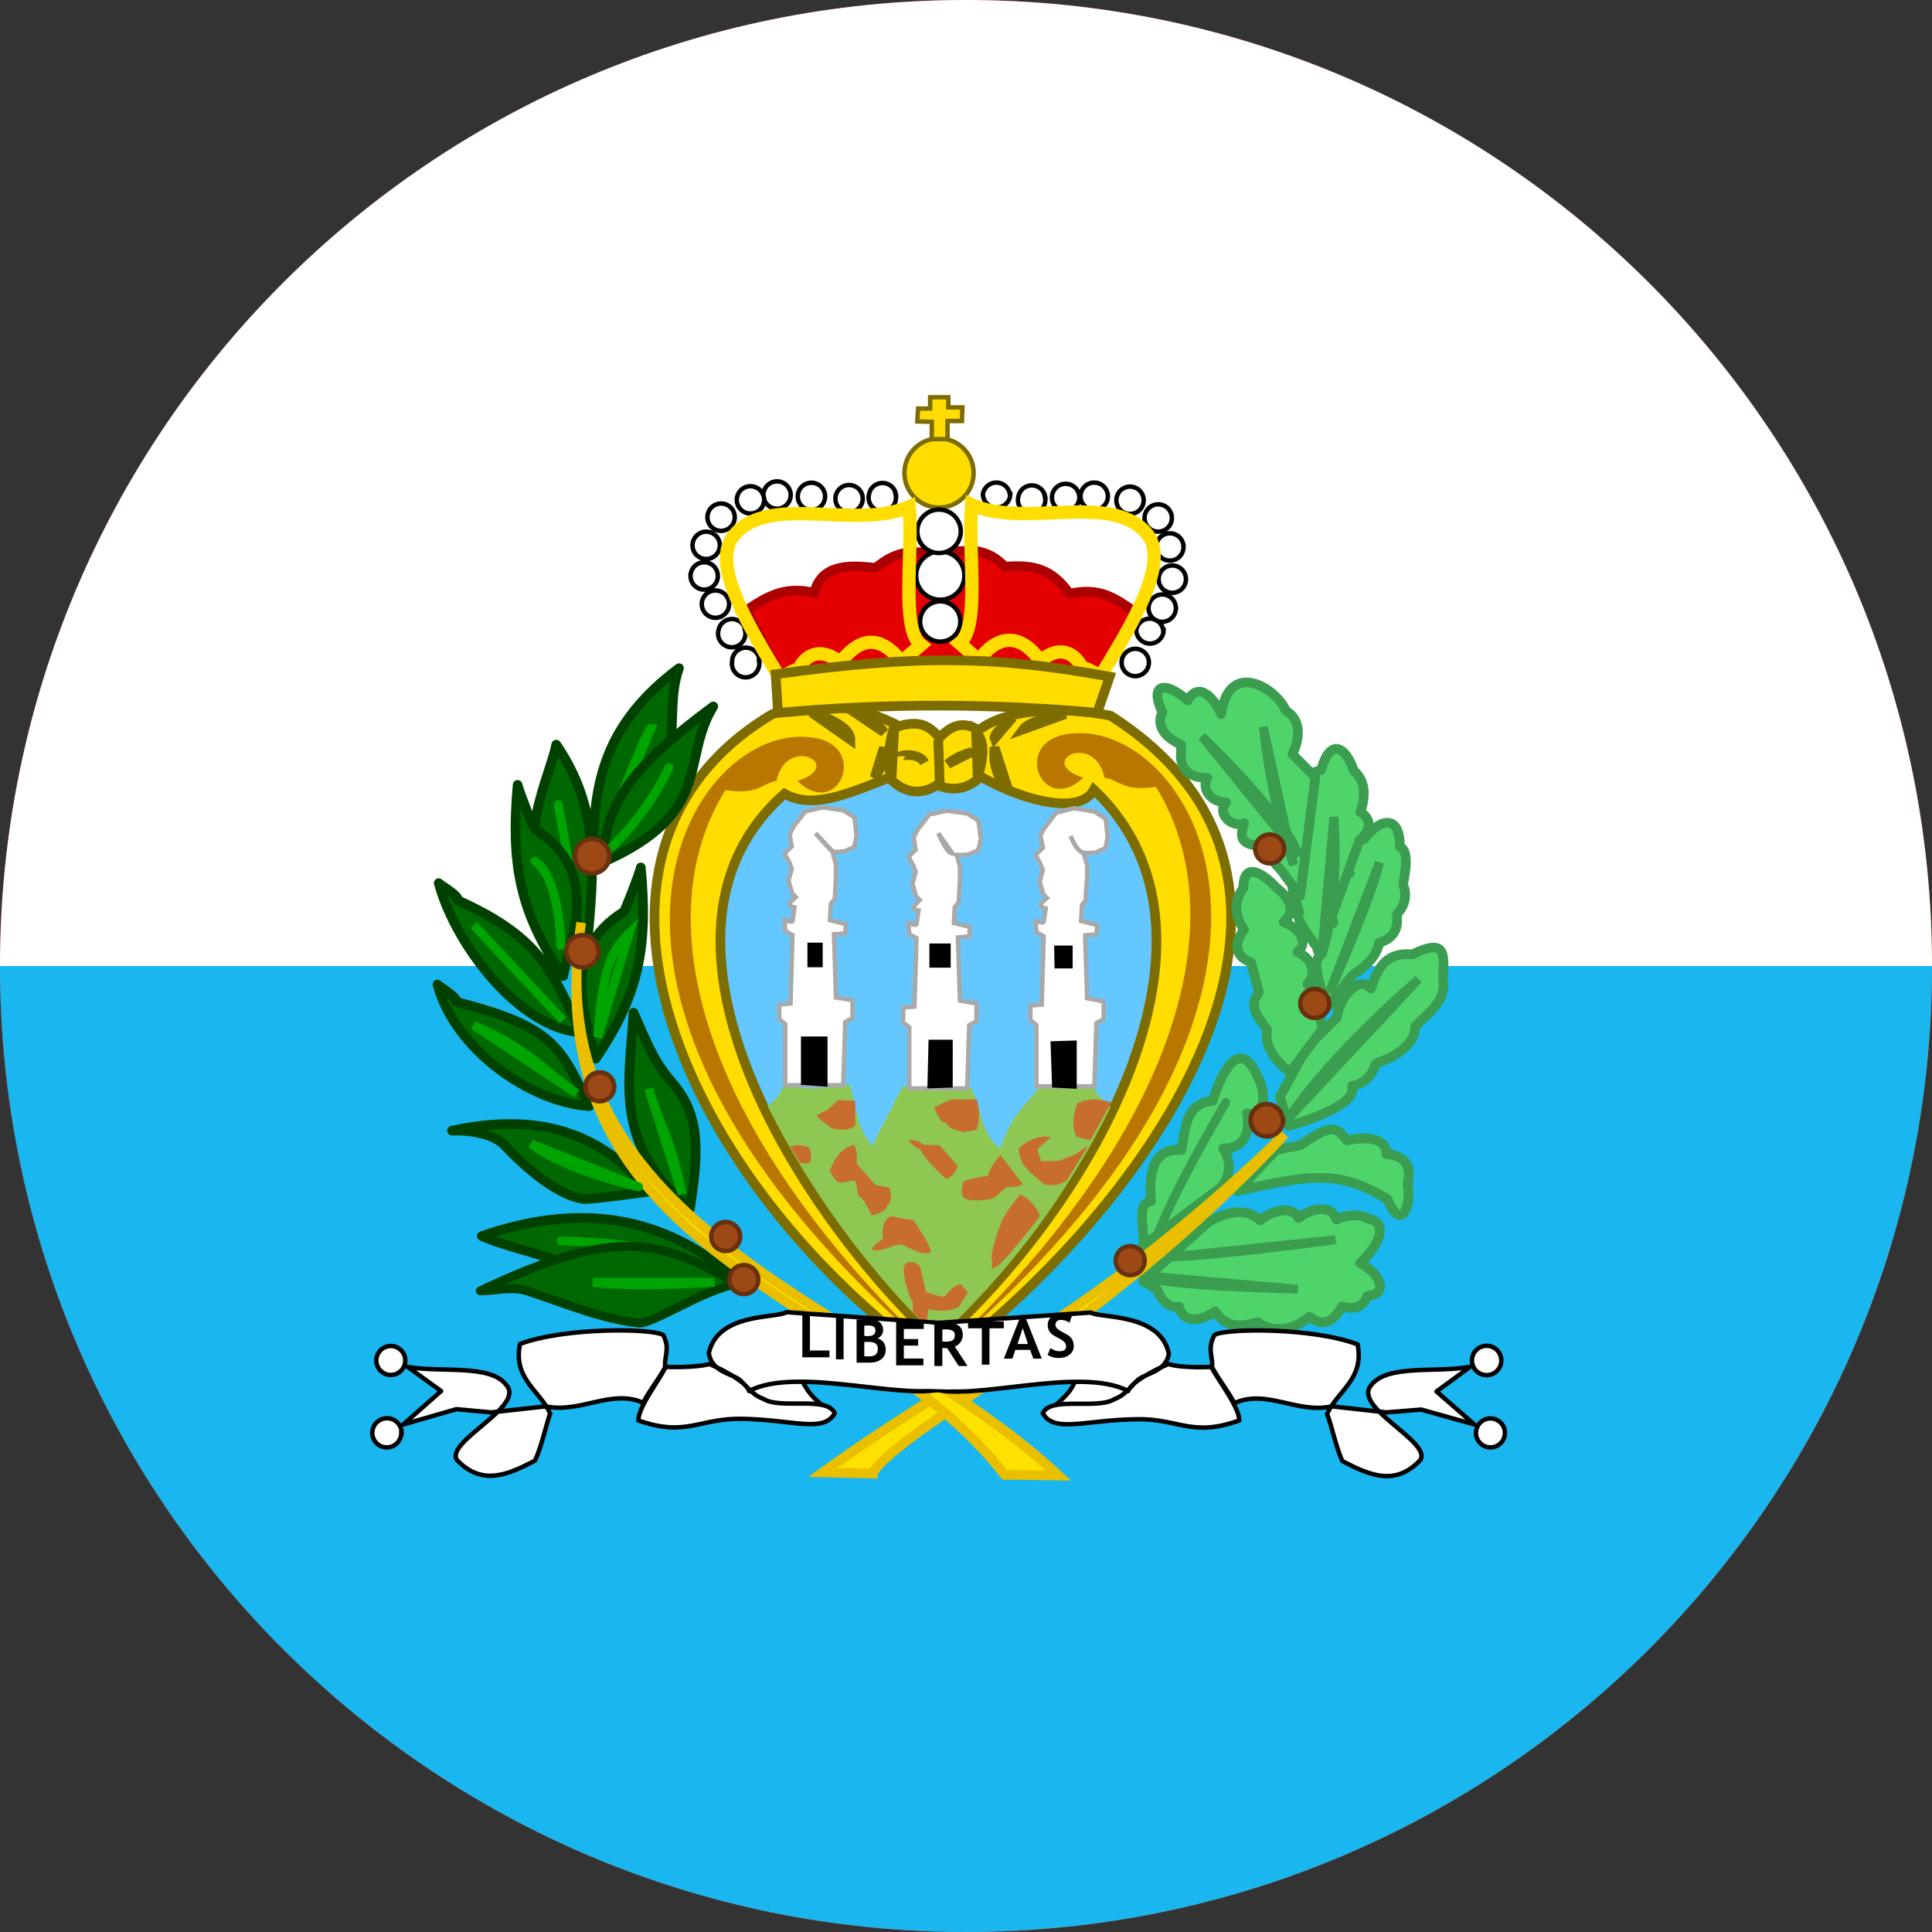 <svg width="40" height="40" viewBox="0 0 40 40" fill="none" xmlns="http://www.w3.org/2000/svg">
<rect x="0" y="0" width="40" height="40" fill="#333333" stroke="none"/>
<g clip-path="url(#clip0_769_22431)">
<path d="M0 20C0 8.954 8.954 0 20 0C31.046 0 40 8.954 40 20C40 31.046 31.046 40 20 40C8.954 40 0 31.046 0 20Z" fill="#E94E0F"/>
<g clip-path="url(#clip1_769_22431)">
<path fill-rule="evenodd" clip-rule="evenodd" d="M-7 20H46.333V40.001H-7V20Z" fill="#19B6EF"/>
<path fill-rule="evenodd" clip-rule="evenodd" d="M-7 0H46.333V20H-7V0Z" fill="white"/>
<path fill-rule="evenodd" clip-rule="evenodd" d="M19.417 28.267C23.8 25 28.5 18.334 22.992 14.817C21.967 14.617 20.825 14.675 20.267 15.117C19.975 14.95 19.742 14.967 19.45 15.275C19.242 15.025 19.033 14.909 18.617 15.034C18.218 14.819 17.78 14.687 17.329 14.644C16.879 14.601 16.424 14.649 15.992 14.784C11.167 17.651 14.117 24.5 19.417 28.259V28.267Z" fill="#FFDD00" stroke="#7D6C00" stroke-width="0.2"/>
<path fill-rule="evenodd" clip-rule="evenodd" d="M27.5 20.842C27.5 20.842 28 20.175 28.017 20.175C28.508 19.892 28.558 19.517 28.558 19.517C29.05 19.367 28.892 18.959 28.933 18.909C29.01 18.834 29.063 18.737 29.083 18.631C29.104 18.526 29.093 18.416 29.05 18.317C29.05 18.25 29.217 17.617 28.983 17.534C28.992 16.867 28.583 16.925 28.25 17.367C27.9 17.467 27.825 17.759 27.95 18.076C27.492 18.076 27.475 18.742 27.608 19.109C27 19.092 27.333 19.776 27.317 19.809C27.117 19.909 27.475 20.875 27.508 20.842H27.5ZM23.667 26.526L23.967 26.709C24.033 26.942 24.25 27.092 24.408 27.05C24.492 27.409 24.875 27.359 25.158 27.151C25.383 27.484 25.658 27.484 26.042 27.375C26.375 27.625 26.817 27.517 27.108 27.259C27.417 27.509 27.625 27.326 27.783 27.05C28.033 27.117 28.217 27.076 28.308 26.834C28.783 26.792 28.55 26.342 28.158 26.151C28.467 25.884 28.817 25.317 28.325 25.234C28.175 25.125 27.883 25.151 27.667 25.25C27.608 25 27.267 24.942 26.883 25.217C26.758 24.942 26.3 25.076 26.092 25.267C25.817 25.034 25.492 25.034 25.017 25.3L23.667 26.526ZM23.667 25.8C23.717 25.484 23.5 24.917 23.833 24.867C23.775 24.342 23.858 23.759 24.458 23.809C24.558 23.317 24.542 22.859 25.108 22.792C25.108 22.792 25.567 21.201 26.042 22.3C26.225 22.625 26.192 23.151 25.817 23.05C25.892 23.442 25.758 23.792 25.325 23.776C25.517 24.059 25.458 24.434 25.242 24.609L23.658 25.8H23.667ZM26.425 23.809L26.925 23.709C27.425 23.375 27.633 23.234 27.883 23.609C28.308 23.526 28.717 23.559 28.7 23.892C29.2 23.934 29.2 24.25 29.142 24.509C29.225 24.951 29.025 25.534 28.725 24.826C27.733 24.226 27.175 24.309 25.617 24.659L26.425 23.809ZM26.683 23.317C26.7 23.3 28.142 22.925 27.992 22.484C28.4 22.417 28.483 22.009 28.492 22.009C29.35 21.742 29.3 21.25 29.3 21.25C29.542 20.992 29.967 20.726 29.875 20.267C29.9 19.742 29.95 19.417 29.242 19.759C28.717 19.709 28.533 20.009 28.383 20.467C28.133 20.175 27.733 20.642 27.683 21.059C27.683 21.059 27.042 21.692 27.042 21.709L26.5 22.709L26.683 23.317Z" fill="#4FD46B" stroke="#3A9D4F" stroke-width="0.2" stroke-linejoin="round"/>
<path fill-rule="evenodd" clip-rule="evenodd" d="M26.708 22.201C26.367 21.942 26.175 21.625 26.233 21.317C26.008 21.009 25.85 20.826 26.067 20.55L25.9 19.925C25.45 19.759 25.642 19.384 25.758 19.25C25.55 18.959 25.542 18.651 25.742 18.384C25.742 17.842 26.125 18.05 26.433 18.384C26.433 18.384 26.967 18.759 26.575 19.092C26.967 19.234 27.075 19.567 26.858 19.709C27.2 19.859 27.25 20.167 27.067 20.375C27.408 20.642 27.283 20.992 27.383 21.3L26.708 22.201Z" fill="#4FD46B" stroke="#3A9D4F" stroke-width="0.2" stroke-linejoin="round"/>
<path fill-rule="evenodd" clip-rule="evenodd" d="M27.317 19.667C27.3 19.659 26.741 18.942 26.9 18.892C26.858 18.675 26.692 18.434 26.791 18.217C26.517 17.934 26.508 17.609 26.725 17.351C26.541 17.101 26.625 16.759 26.875 16.534C26.791 16.117 27.091 16.017 27.35 15.942C27.541 15.275 27.85 15.442 28.033 15.959C28.3 16.192 28.258 16.542 28.166 16.809C28.483 17.017 28.291 17.284 28.15 17.392L27.317 19.675V19.667Z" fill="#4FD46B" stroke="#3A9D4F" stroke-width="0.2" stroke-linejoin="round"/>
<path fill-rule="evenodd" clip-rule="evenodd" d="M27.233 16.092L26.758 15.617C26.883 15.367 26.983 14.925 26.625 14.717C26.425 14.242 25.442 13.642 25.283 14.784C25.133 14.442 24.817 14.101 24.592 14.501C24.075 14.059 23.8 14.192 24.067 14.751C24.067 14.751 23.825 15.126 24.45 15.417C24.5 15.467 24.25 16.092 25 16.109C24.858 16.326 25.083 16.625 25.383 16.609C25.175 16.867 25.533 17.151 25.758 17.042C25.667 17.334 25.675 17.476 26.083 17.517L26.542 18.042L26.917 18.55L27.233 16.092Z" fill="#4FD46B" stroke="#3A9D4F" stroke-width="0.2" stroke-linejoin="round"/>
<path d="M25.375 22.826C25.375 22.859 23.858 25.351 23.808 26.159M27.525 20.542C27.55 20.517 28.442 18.476 28.558 17.859L27.525 20.542ZM27.617 16.917C27.617 16.917 27.767 18.584 27.358 19.8L27.617 16.917ZM24.883 15.242C24.883 15.242 26.708 16.992 26.883 17.717L24.883 15.242ZM26.158 15.05C26.158 15.05 26.275 16.492 26.783 17.909L26.158 15.05ZM29.367 20.276C29.367 20.276 27.55 21.817 26.667 23.167L29.367 20.276ZM27.65 25.667C27.65 25.667 25.25 26 24.2 26.026L27.65 25.667ZM26.867 26.692C26.867 26.692 23.883 26.625 23.667 26.409L26.867 26.692Z" stroke="#3A9D4F" stroke-width="0.183" stroke-linecap="round"/>
<path fill-rule="evenodd" clip-rule="evenodd" d="M19.408 27.784C16.258 24.817 13.033 19.25 16.242 16.434C16.808 16.75 17.483 16.467 18.408 16.101C18.692 16.409 19.05 16.484 19.408 16.25C19.556 16.323 19.723 16.345 19.884 16.313C20.045 16.282 20.191 16.198 20.3 16.076C21.217 16.601 22.375 16.875 22.65 16.351C25.8 19.351 22.6 24.951 19.4 27.792L19.408 27.784Z" fill="#65C7FF" stroke="#7D6C00" stroke-width="0.2"/>
<path fill-rule="evenodd" clip-rule="evenodd" d="M19.417 27.701C17.979 26.311 16.788 24.688 15.892 22.901C16.058 22.759 16.133 22.717 16.217 22.484C16.7 22.55 16.958 22.567 17.592 22.451C17.725 22.934 17.75 23.334 18.05 23.734L18.692 22.484C19.143 22.598 19.615 22.598 20.067 22.484C20.333 22.834 20.233 23.375 20.708 23.784C20.992 22.951 21.267 22.901 21.55 22.451C21.967 22.601 22.233 22.534 22.575 22.425C22.742 22.634 22.658 22.625 22.992 22.925C22.109 24.725 20.9 26.344 19.425 27.701H19.417Z" fill="#8FC753"/>
<path fill-rule="evenodd" clip-rule="evenodd" d="M15.717 13.692C15.724 13.733 15.722 13.775 15.711 13.815C15.7 13.854 15.681 13.891 15.654 13.923C15.628 13.955 15.595 13.98 15.557 13.997C15.52 14.015 15.479 14.024 15.438 14.024C15.396 14.024 15.355 14.015 15.318 13.997C15.281 13.98 15.247 13.955 15.221 13.923C15.194 13.891 15.175 13.854 15.164 13.815C15.153 13.775 15.151 13.733 15.158 13.692C15.158 13.617 15.188 13.545 15.241 13.492C15.294 13.439 15.367 13.409 15.442 13.409C15.517 13.409 15.589 13.439 15.642 13.492C15.695 13.545 15.725 13.617 15.725 13.692H15.717ZM15.425 13.05C15.435 13.092 15.436 13.136 15.427 13.178C15.418 13.22 15.4 13.259 15.373 13.293C15.347 13.327 15.313 13.354 15.274 13.373C15.236 13.392 15.193 13.402 15.15 13.402C15.107 13.402 15.065 13.392 15.026 13.373C14.987 13.354 14.953 13.327 14.927 13.293C14.9 13.259 14.882 13.22 14.873 13.178C14.864 13.136 14.865 13.092 14.875 13.05C14.886 12.985 14.921 12.925 14.972 12.882C15.023 12.839 15.088 12.816 15.154 12.816C15.221 12.816 15.286 12.839 15.337 12.882C15.388 12.925 15.422 12.985 15.433 13.05H15.425ZM15.092 12.459C15.099 12.499 15.097 12.541 15.086 12.581C15.075 12.621 15.056 12.658 15.029 12.69C15.003 12.721 14.97 12.747 14.932 12.764C14.895 12.781 14.854 12.791 14.813 12.791C14.771 12.791 14.73 12.781 14.693 12.764C14.656 12.747 14.622 12.721 14.596 12.69C14.569 12.658 14.55 12.621 14.539 12.581C14.528 12.541 14.526 12.499 14.533 12.459C14.545 12.393 14.579 12.333 14.63 12.29C14.681 12.248 14.746 12.224 14.813 12.224C14.879 12.224 14.944 12.248 14.995 12.29C15.046 12.333 15.08 12.393 15.092 12.459ZM14.858 11.876C14.866 11.916 14.864 11.958 14.853 11.998C14.842 12.038 14.823 12.075 14.796 12.106C14.769 12.138 14.736 12.163 14.699 12.181C14.661 12.198 14.62 12.207 14.579 12.207C14.538 12.207 14.497 12.198 14.46 12.181C14.422 12.163 14.389 12.138 14.362 12.106C14.336 12.075 14.316 12.038 14.306 11.998C14.295 11.958 14.293 11.916 14.3 11.876C14.312 11.81 14.346 11.75 14.397 11.707C14.448 11.664 14.512 11.641 14.579 11.641C14.646 11.641 14.711 11.664 14.762 11.707C14.813 11.75 14.847 11.81 14.858 11.876ZM14.9 11.242C14.907 11.283 14.905 11.325 14.894 11.364C14.884 11.404 14.864 11.441 14.838 11.473C14.811 11.505 14.778 11.53 14.741 11.547C14.703 11.565 14.662 11.574 14.621 11.574C14.58 11.574 14.539 11.565 14.501 11.547C14.464 11.53 14.431 11.505 14.404 11.473C14.377 11.441 14.358 11.404 14.347 11.364C14.337 11.325 14.335 11.283 14.342 11.242C14.353 11.176 14.387 11.117 14.438 11.074C14.489 11.031 14.554 11.007 14.621 11.007C14.688 11.007 14.752 11.031 14.803 11.074C14.854 11.117 14.889 11.176 14.9 11.242ZM16.367 10.2C16.374 10.241 16.372 10.283 16.361 10.323C16.35 10.363 16.331 10.4 16.304 10.431C16.278 10.463 16.245 10.488 16.207 10.506C16.17 10.523 16.129 10.532 16.088 10.532C16.046 10.532 16.006 10.523 15.968 10.506C15.931 10.488 15.897 10.463 15.871 10.431C15.844 10.4 15.825 10.363 15.814 10.323C15.803 10.283 15.801 10.241 15.808 10.2C15.82 10.135 15.854 10.075 15.905 10.032C15.956 9.989 16.021 9.966 16.088 9.966C16.154 9.966 16.219 9.989 16.27 10.032C16.321 10.075 16.355 10.135 16.367 10.2Z" fill="white" stroke="black" stroke-width="0.092"/>
<path fill-rule="evenodd" clip-rule="evenodd" d="M15.817 10.3C15.824 10.341 15.822 10.383 15.811 10.423C15.8 10.463 15.781 10.5 15.754 10.531C15.728 10.563 15.694 10.588 15.657 10.606C15.62 10.623 15.579 10.632 15.537 10.632C15.496 10.632 15.455 10.623 15.418 10.606C15.38 10.588 15.347 10.563 15.321 10.531C15.294 10.5 15.275 10.463 15.264 10.423C15.253 10.383 15.251 10.341 15.258 10.3C15.27 10.235 15.304 10.175 15.355 10.132C15.406 10.089 15.471 10.066 15.537 10.066C15.604 10.066 15.669 10.089 15.72 10.132C15.771 10.175 15.805 10.235 15.817 10.3ZM15.208 10.659C15.215 10.7 15.213 10.741 15.203 10.781C15.192 10.821 15.172 10.858 15.146 10.89C15.119 10.921 15.086 10.947 15.049 10.964C15.011 10.982 14.97 10.991 14.929 10.991C14.888 10.991 14.847 10.982 14.809 10.964C14.772 10.947 14.739 10.921 14.712 10.89C14.686 10.858 14.666 10.821 14.656 10.781C14.645 10.741 14.643 10.7 14.65 10.659C14.661 10.593 14.696 10.533 14.747 10.49C14.798 10.447 14.862 10.424 14.929 10.424C14.996 10.424 15.06 10.447 15.111 10.49C15.163 10.533 15.197 10.593 15.208 10.659ZM17.075 10.209C17.085 10.251 17.086 10.294 17.077 10.336C17.068 10.378 17.05 10.418 17.023 10.452C16.997 10.486 16.963 10.513 16.924 10.532C16.885 10.551 16.843 10.56 16.8 10.56C16.757 10.56 16.715 10.551 16.676 10.532C16.637 10.513 16.603 10.486 16.577 10.452C16.55 10.418 16.532 10.378 16.523 10.336C16.514 10.294 16.515 10.251 16.525 10.209C16.54 10.147 16.576 10.093 16.625 10.054C16.675 10.015 16.737 9.994 16.8 9.994C16.863 9.994 16.925 10.015 16.974 10.054C17.024 10.093 17.06 10.147 17.075 10.209ZM17.858 10.275C17.865 10.316 17.863 10.358 17.853 10.398C17.842 10.438 17.823 10.475 17.796 10.506C17.769 10.538 17.736 10.563 17.699 10.581C17.661 10.598 17.62 10.607 17.579 10.607C17.538 10.607 17.497 10.598 17.459 10.581C17.422 10.563 17.389 10.538 17.362 10.506C17.336 10.475 17.316 10.438 17.306 10.398C17.295 10.358 17.293 10.316 17.3 10.275C17.311 10.21 17.346 10.15 17.397 10.107C17.448 10.064 17.512 10.041 17.579 10.041C17.646 10.041 17.71 10.064 17.762 10.107C17.813 10.15 17.847 10.21 17.858 10.275ZM18.542 10.234C18.552 10.276 18.553 10.319 18.544 10.361C18.535 10.403 18.516 10.443 18.49 10.477C18.463 10.511 18.429 10.538 18.391 10.557C18.352 10.576 18.31 10.585 18.267 10.585C18.224 10.585 18.181 10.576 18.142 10.557C18.104 10.538 18.07 10.511 18.043 10.477C18.017 10.443 17.998 10.403 17.989 10.361C17.98 10.319 17.981 10.276 17.992 10.234C18.003 10.168 18.037 10.108 18.088 10.065C18.139 10.023 18.204 9.999 18.271 9.999C18.337 9.999 18.402 10.023 18.453 10.065C18.504 10.108 18.538 10.168 18.55 10.234H18.542Z" fill="white" stroke="black" stroke-width="0.092"/>
<path fill-rule="evenodd" clip-rule="evenodd" d="M20.158 9.792C20.158 9.982 20.083 10.165 19.948 10.299C19.814 10.433 19.632 10.509 19.442 10.509C19.252 10.509 19.069 10.433 18.935 10.299C18.801 10.165 18.725 9.982 18.725 9.792C18.725 9.602 18.801 9.42 18.935 9.285C19.069 9.151 19.252 9.075 19.442 9.075C19.632 9.075 19.814 9.151 19.948 9.285C20.083 9.42 20.158 9.602 20.158 9.792Z" fill="#FFDD00" stroke="#7D6C00" stroke-width="0.092"/>
<path fill-rule="evenodd" clip-rule="evenodd" d="M20.917 10.226C20.917 10.301 20.887 10.373 20.834 10.426C20.781 10.479 20.709 10.509 20.633 10.509C20.558 10.509 20.486 10.479 20.433 10.426C20.38 10.373 20.35 10.301 20.35 10.226C20.361 10.16 20.396 10.1 20.447 10.057C20.498 10.014 20.562 9.991 20.629 9.991C20.696 9.991 20.761 10.014 20.812 10.057C20.863 10.1 20.897 10.16 20.908 10.226H20.917ZM21.633 10.284C21.644 10.326 21.645 10.369 21.636 10.411C21.627 10.453 21.608 10.493 21.582 10.527C21.555 10.56 21.521 10.588 21.483 10.607C21.444 10.626 21.401 10.635 21.358 10.635C21.315 10.635 21.273 10.626 21.234 10.607C21.196 10.588 21.162 10.56 21.135 10.527C21.109 10.493 21.09 10.453 21.081 10.411C21.072 10.369 21.073 10.326 21.083 10.284C21.095 10.218 21.129 10.158 21.18 10.115C21.231 10.072 21.296 10.049 21.363 10.049C21.429 10.049 21.494 10.072 21.545 10.115C21.596 10.158 21.63 10.218 21.642 10.284H21.633ZM22.342 10.251C22.349 10.291 22.347 10.333 22.336 10.373C22.325 10.413 22.306 10.45 22.279 10.481C22.253 10.513 22.22 10.538 22.182 10.556C22.145 10.573 22.104 10.582 22.063 10.582C22.021 10.582 21.98 10.573 21.943 10.556C21.906 10.538 21.872 10.513 21.846 10.481C21.819 10.45 21.8 10.413 21.789 10.373C21.778 10.333 21.776 10.291 21.783 10.251C21.795 10.185 21.829 10.125 21.88 10.082C21.931 10.039 21.996 10.016 22.063 10.016C22.129 10.016 22.194 10.039 22.245 10.082C22.296 10.125 22.33 10.185 22.342 10.251ZM22.933 10.226C22.941 10.266 22.939 10.308 22.928 10.348C22.917 10.388 22.898 10.425 22.871 10.456C22.845 10.488 22.811 10.513 22.774 10.531C22.736 10.548 22.696 10.557 22.654 10.557C22.613 10.557 22.572 10.548 22.535 10.531C22.497 10.513 22.464 10.488 22.438 10.456C22.411 10.425 22.392 10.388 22.381 10.348C22.37 10.308 22.368 10.266 22.375 10.226C22.387 10.16 22.421 10.1 22.472 10.057C22.523 10.014 22.587 9.991 22.654 9.991C22.721 9.991 22.786 10.014 22.837 10.057C22.888 10.1 22.922 10.16 22.933 10.226ZM23.675 10.309C23.682 10.35 23.68 10.391 23.669 10.431C23.659 10.471 23.639 10.508 23.613 10.54C23.586 10.571 23.553 10.597 23.515 10.614C23.478 10.632 23.437 10.641 23.396 10.641C23.355 10.641 23.314 10.632 23.276 10.614C23.239 10.597 23.206 10.571 23.179 10.54C23.152 10.508 23.133 10.471 23.122 10.431C23.112 10.391 23.11 10.35 23.117 10.309C23.128 10.243 23.162 10.183 23.213 10.14C23.265 10.098 23.329 10.074 23.396 10.074C23.463 10.074 23.527 10.098 23.578 10.14C23.629 10.183 23.664 10.243 23.675 10.309ZM24.258 10.675C24.265 10.716 24.264 10.758 24.253 10.798C24.242 10.838 24.223 10.875 24.196 10.906C24.169 10.938 24.136 10.963 24.099 10.981C24.061 10.998 24.021 11.007 23.979 11.007C23.938 11.007 23.897 10.998 23.86 10.981C23.822 10.963 23.789 10.938 23.762 10.906C23.736 10.875 23.716 10.838 23.706 10.798C23.695 10.758 23.693 10.716 23.7 10.675C23.712 10.61 23.746 10.55 23.797 10.507C23.848 10.464 23.913 10.441 23.979 10.441C24.046 10.441 24.111 10.464 24.162 10.507C24.213 10.55 24.247 10.61 24.258 10.675Z" fill="white" stroke="black" stroke-width="0.092"/>
<path fill-rule="evenodd" clip-rule="evenodd" d="M15.45 12.642L16.167 14.017H22.767L23.533 12.692C23.083 12.384 22.783 12.15 22.142 12.292C21.783 11.775 21.392 11.684 20.808 11.734C20.633 11.559 20.475 11.45 20.175 11.4L18.792 11.442C18.425 11.476 18.142 11.759 18.125 11.759C17.542 11.684 17 11.7 16.858 12.275C16.317 12.142 15.942 12.292 15.45 12.642Z" fill="#E40000" stroke="#AC0000" stroke-width="0.2"/>
<path fill-rule="evenodd" clip-rule="evenodd" d="M24.5 11.275C24.507 11.316 24.505 11.358 24.494 11.398C24.484 11.438 24.464 11.475 24.438 11.506C24.411 11.538 24.378 11.563 24.34 11.581C24.303 11.598 24.262 11.607 24.221 11.607C24.18 11.607 24.139 11.598 24.101 11.581C24.064 11.563 24.031 11.538 24.004 11.506C23.977 11.475 23.958 11.438 23.947 11.398C23.937 11.358 23.935 11.316 23.942 11.275C23.953 11.21 23.987 11.15 24.038 11.107C24.09 11.064 24.154 11.041 24.221 11.041C24.288 11.041 24.352 11.064 24.403 11.107C24.454 11.15 24.489 11.21 24.5 11.275ZM24.55 11.942C24.557 11.983 24.555 12.025 24.544 12.065C24.534 12.104 24.514 12.141 24.488 12.173C24.461 12.205 24.428 12.23 24.39 12.247C24.353 12.265 24.312 12.274 24.271 12.274C24.23 12.274 24.189 12.265 24.151 12.247C24.114 12.23 24.081 12.205 24.054 12.173C24.027 12.141 24.008 12.104 23.997 12.065C23.987 12.025 23.985 11.983 23.992 11.942C24.003 11.876 24.037 11.817 24.088 11.774C24.14 11.731 24.204 11.707 24.271 11.707C24.338 11.707 24.402 11.731 24.453 11.774C24.504 11.817 24.539 11.876 24.55 11.942ZM24.342 12.542C24.349 12.583 24.347 12.625 24.336 12.665C24.325 12.704 24.306 12.741 24.279 12.773C24.253 12.805 24.22 12.83 24.182 12.847C24.145 12.865 24.104 12.874 24.062 12.874C24.021 12.874 23.98 12.865 23.943 12.847C23.905 12.83 23.872 12.805 23.846 12.773C23.819 12.741 23.8 12.704 23.789 12.665C23.778 12.625 23.776 12.583 23.783 12.542C23.795 12.476 23.829 12.417 23.88 12.374C23.931 12.331 23.996 12.307 24.062 12.307C24.129 12.307 24.194 12.331 24.245 12.374C24.296 12.417 24.33 12.476 24.342 12.542ZM24.092 13.042C24.092 13.117 24.062 13.189 24.009 13.242C23.956 13.296 23.884 13.325 23.808 13.325C23.733 13.325 23.661 13.296 23.608 13.242C23.555 13.189 23.525 13.117 23.525 13.042C23.537 12.976 23.571 12.917 23.622 12.874C23.673 12.831 23.738 12.807 23.804 12.807C23.871 12.807 23.936 12.831 23.987 12.874C24.038 12.917 24.072 12.976 24.083 13.042H24.092ZM23.783 13.667C23.79 13.708 23.788 13.75 23.778 13.79C23.767 13.829 23.748 13.866 23.721 13.898C23.694 13.93 23.661 13.955 23.624 13.972C23.586 13.99 23.546 13.999 23.504 13.999C23.463 13.999 23.422 13.99 23.385 13.972C23.347 13.955 23.314 13.93 23.287 13.898C23.261 13.866 23.241 13.829 23.231 13.79C23.22 13.75 23.218 13.708 23.225 13.667C23.236 13.601 23.271 13.542 23.322 13.499C23.373 13.456 23.438 13.432 23.504 13.432C23.571 13.432 23.636 13.456 23.687 13.499C23.738 13.542 23.772 13.601 23.783 13.667ZM19.883 12.867C19.883 12.978 19.84 13.084 19.761 13.162C19.683 13.24 19.577 13.284 19.467 13.284C19.356 13.284 19.25 13.24 19.172 13.162C19.094 13.084 19.05 12.978 19.05 12.867C19.05 12.757 19.094 12.651 19.172 12.572C19.25 12.494 19.356 12.45 19.467 12.45C19.577 12.45 19.683 12.494 19.761 12.572C19.84 12.651 19.883 12.757 19.883 12.867Z" fill="white" stroke="black" stroke-width="0.092"/>
<path fill-rule="evenodd" clip-rule="evenodd" d="M19.967 11.917C19.967 12.05 19.914 12.177 19.82 12.271C19.727 12.364 19.599 12.417 19.467 12.417C19.334 12.417 19.207 12.364 19.113 12.271C19.02 12.177 18.967 12.05 18.967 11.917C18.967 11.785 19.02 11.657 19.113 11.564C19.207 11.47 19.334 11.417 19.467 11.417C19.599 11.417 19.727 11.47 19.82 11.564C19.914 11.657 19.967 11.785 19.967 11.917Z" fill="white" stroke="black" stroke-width="0.092"/>
<path fill-rule="evenodd" clip-rule="evenodd" d="M19.892 11.001C19.892 11.12 19.844 11.234 19.76 11.319C19.675 11.403 19.561 11.45 19.442 11.45C19.322 11.45 19.208 11.403 19.123 11.319C19.039 11.234 18.992 11.12 18.992 11.001C18.992 10.881 19.039 10.767 19.123 10.682C19.208 10.598 19.322 10.55 19.442 10.55C19.561 10.55 19.675 10.598 19.76 10.682C19.844 10.767 19.892 10.881 19.892 11.001Z" fill="white" stroke="black" stroke-width="0.092"/>
<path fill-rule="evenodd" clip-rule="evenodd" d="M19.292 9.084V8.734L18.992 8.725L19.008 8.459H19.258V8.225H19.633V8.434H19.925L19.917 8.717H19.617V9.092H19.283L19.292 9.084Z" fill="#FFDD00" stroke="#7D6C00" stroke-width="0.092"/>
<path d="M16.134 14.017C15.542 13.017 14.667 11.65 15.217 11.059C15.959 10.217 17.708 10.976 18.825 10.492C18.908 11.442 18.642 13.025 19.067 13.351L18.667 13.7C18.417 13.392 17.967 12.967 17.4 13.717C17.067 13.434 16.708 13.484 16.533 13.859C16.367 13.884 16.375 13.95 16.134 14.017V14.017ZM22.8 13.976C23.4 12.976 24.267 11.617 23.725 11.025C22.975 10.184 21.225 10.942 20.117 10.45C20.033 11.409 20.3 12.992 19.867 13.317L20.267 13.667C20.659 13.126 21.134 13.109 21.542 13.684C21.867 13.4 22.2 13.434 22.409 13.825C22.575 13.851 22.558 13.909 22.808 13.976H22.8Z" stroke="#FFDD00" stroke-width="0.275"/>
<path fill-rule="evenodd" clip-rule="evenodd" d="M16.108 14.759C18.307 14.559 20.518 14.559 22.717 14.759L22.975 14.009C20.667 13.592 19.075 13.542 16.058 13.959L16.108 14.759Z" fill="#FFDD00" stroke="#7D6C00" stroke-width="0.2"/>
<path fill-rule="evenodd" clip-rule="evenodd" d="M19.175 27.451L19.225 27.101C19.467 27.167 19.642 27.142 19.842 27.067L20.042 26.759L19.892 26.584C19.758 26.609 19.642 26.734 19.558 26.842C19.425 26.851 19.308 26.784 19.175 26.759L19.05 26.226C18.925 26.076 18.658 26.084 18.717 26.351L18.742 26.559C18.792 26.684 18.817 26.859 18.9 26.951V27.167L19.175 27.451ZM19.275 25.925C19.108 26.009 18.892 25.859 18.667 25.767C18.458 25.759 18.3 25.934 18.05 25.875C18.1 25.742 18.208 25.717 18.283 25.642C18.225 25.3 18.408 25.184 18.458 25.184C18.508 25.184 18.717 25.234 18.717 25.234L18.917 25.259C19.042 25.484 19.208 25.675 19.275 25.925Z" fill="#C76E2E"/>
<path fill-rule="evenodd" clip-rule="evenodd" d="M18.067 30.5C18.65 29.55 22.75 27.634 26.6 23.484C22.683 27.259 20.233 28.184 17.033 30.484L18.067 30.509V30.5Z" fill="#FFE100" stroke="#E9BF00" stroke-width="0.2"/>
<path fill-rule="evenodd" clip-rule="evenodd" d="M23.7 26.101C23.7 26.18 23.669 26.256 23.612 26.313C23.556 26.369 23.48 26.401 23.4 26.401C23.32 26.401 23.244 26.369 23.188 26.313C23.132 26.256 23.1 26.18 23.1 26.101C23.1 26.021 23.132 25.945 23.188 25.888C23.244 25.832 23.32 25.8 23.4 25.8C23.48 25.8 23.556 25.832 23.612 25.888C23.669 25.945 23.7 26.021 23.7 26.101ZM26.567 23.192C26.567 23.282 26.531 23.367 26.468 23.431C26.405 23.494 26.319 23.53 26.229 23.53C26.14 23.53 26.054 23.494 25.991 23.431C25.927 23.367 25.892 23.282 25.892 23.192C25.892 23.104 25.927 23.019 25.989 22.956C26.052 22.894 26.137 22.859 26.225 22.859C26.314 22.859 26.398 22.894 26.461 22.956C26.523 23.019 26.558 23.104 26.558 23.192H26.567ZM27.517 20.726C27.524 20.768 27.522 20.813 27.51 20.855C27.499 20.897 27.478 20.936 27.45 20.969C27.422 21.002 27.387 21.029 27.347 21.047C27.308 21.066 27.265 21.075 27.221 21.075C27.177 21.075 27.134 21.066 27.095 21.047C27.055 21.029 27.02 21.002 26.992 20.969C26.964 20.936 26.943 20.897 26.932 20.855C26.92 20.813 26.918 20.768 26.925 20.726C26.937 20.655 26.973 20.592 27.027 20.546C27.081 20.5 27.15 20.475 27.221 20.475C27.292 20.475 27.36 20.5 27.415 20.546C27.469 20.592 27.505 20.655 27.517 20.726ZM26.583 17.526C26.591 17.569 26.588 17.613 26.577 17.655C26.565 17.697 26.545 17.736 26.517 17.769C26.488 17.802 26.453 17.829 26.414 17.847C26.374 17.866 26.331 17.875 26.288 17.875C26.244 17.875 26.201 17.866 26.161 17.847C26.122 17.829 26.087 17.802 26.058 17.769C26.03 17.736 26.01 17.697 25.998 17.655C25.987 17.613 25.985 17.569 25.992 17.526C26.003 17.456 26.04 17.392 26.094 17.346C26.148 17.3 26.217 17.275 26.288 17.275C26.358 17.275 26.427 17.3 26.481 17.346C26.535 17.392 26.572 17.456 26.583 17.526Z" fill="#9D4916" stroke="#68300E" stroke-width="0.092"/>
<path fill-rule="evenodd" clip-rule="evenodd" d="M16.258 22.467V21.201L16.133 21.101V20.8L16.367 20.776L16.408 19.359L16.258 19.276L16.242 19.042C16.242 19.042 16.408 19.109 16.408 19.067L16.45 18.784C16.45 18.784 16.342 18.767 16.342 18.726C16.342 18.684 16.475 18.576 16.475 18.576C16.475 18.576 16.408 18.509 16.392 18.467L16.325 18.234L16.392 17.992L16.35 17.867L16.242 17.675L16.392 17.526L16.35 17.292C16.378 17.205 16.42 17.124 16.475 17.05C16.5 17.034 16.667 16.8 16.667 16.8L17.033 16.717L17.458 16.776L17.692 16.925L17.733 17.309C17.733 17.309 17.692 17.542 17.675 17.542L17.483 17.625C17.483 17.625 17.267 17.651 17.242 17.625C17.217 17.601 17.308 17.892 17.308 17.892V18.142L17.292 18.467C17.292 18.467 17.292 18.617 17.267 18.634C17.242 18.651 17.2 18.717 17.2 18.717L17.183 19.05L17.517 19.134L17.5 19.326L17.267 19.342L17.308 20.651L17.65 20.709V21.076L17.5 21.159L17.458 22.467H16.258ZM21.458 22.492V21.226L21.333 21.117V20.817L21.567 20.8L21.608 19.384L21.458 19.3L21.442 19.067C21.442 19.067 21.608 19.125 21.608 19.084L21.65 18.809C21.65 18.809 21.542 18.784 21.542 18.742C21.542 18.701 21.675 18.592 21.675 18.592C21.675 18.592 21.608 18.534 21.592 18.484L21.525 18.25L21.592 18.017L21.542 17.892L21.442 17.701L21.592 17.55L21.542 17.309C21.573 17.224 21.618 17.145 21.675 17.076L21.867 16.826L22.233 16.734L22.658 16.8L22.892 16.951L22.933 17.334C22.933 17.334 22.892 17.567 22.875 17.567L22.683 17.651C22.683 17.651 22.467 17.675 22.442 17.651C22.417 17.625 22.508 17.909 22.508 17.909V18.167L22.483 18.492C22.483 18.492 22.483 18.634 22.467 18.659L22.4 18.742L22.383 19.067L22.717 19.151L22.7 19.342L22.467 19.367L22.508 20.667L22.85 20.734V21.101L22.7 21.184L22.658 22.492H21.458ZM18.825 22.534V21.267L18.7 21.167V20.859L18.933 20.842L18.975 19.425L18.825 19.342L18.808 19.109C18.808 19.109 18.975 19.175 18.975 19.134L19.017 18.851C19.017 18.851 18.917 18.834 18.917 18.792C18.917 18.75 19.042 18.634 19.042 18.634C19.042 18.634 18.975 18.576 18.958 18.534L18.892 18.292L18.958 18.059L18.917 17.934L18.808 17.742L18.958 17.592L18.917 17.351C18.944 17.266 18.986 17.187 19.042 17.117C19.067 17.101 19.233 16.867 19.233 16.867L19.6 16.784L20.025 16.842L20.258 16.992L20.308 17.375C20.308 17.375 20.258 17.609 20.242 17.609L20.05 17.692C20.05 17.692 19.833 17.717 19.817 17.692C19.8 17.667 19.875 17.951 19.875 17.951V18.209L19.858 18.534C19.858 18.534 19.858 18.684 19.833 18.701L19.767 18.784L19.75 19.109L20.083 19.192L20.067 19.384L19.833 19.409L19.875 20.717L20.217 20.776V21.142L20.067 21.226L20.025 22.534H18.833H18.825Z" fill="white" stroke="#A9A9A9" stroke-width="0.092"/>
<path fill-rule="evenodd" clip-rule="evenodd" d="M16.583 22.459V21.459H17.133V22.5L16.575 22.459H16.583ZM19.2 22.542L19.225 21.526H19.725V22.517L19.2 22.534V22.542ZM21.783 22.517L21.75 21.559L22.292 21.542V22.542L21.792 22.517H21.783ZM16.717 19.517H17.033V20.026H16.717V19.517ZM19.242 19.534H19.683V20.034H19.242V19.534ZM21.825 19.576H22.208V20.05H21.833L21.825 19.576Z" fill="black"/>
<path d="M22.167 17.309C22.167 17.309 22.275 17.609 22.417 17.651M16.883 17.25C17.217 17.634 17.242 17.634 17.242 17.634L16.883 17.25ZM19.425 17.25C19.492 17.375 19.592 17.651 19.725 17.675L19.425 17.25Z" stroke="#A8A8A8" stroke-width="0.092"/>
<path fill-rule="evenodd" clip-rule="evenodd" d="M16.517 16.167C17.517 15.842 16.283 15.2 16.075 16.167C15.758 16.226 15.717 16.459 15.017 16.359C13.317 19.109 14.575 23.567 19.525 28.175C10.658 20.625 14.258 15.042 16.717 15.259C18.05 15.342 17.383 17.009 16.517 16.175V16.167Z" fill="#B97700"/>
<path d="M18.642 15.659C18.642 15.634 19.025 15.575 19.142 15.792M16.8 14.751C16.8 14.751 17.608 14.976 17.608 15.317L16.8 14.751ZM17.608 14.692C17.608 14.692 18.175 14.942 18.3 15.159L17.608 14.692ZM22.058 14.784C22.058 14.784 21.342 14.884 21.183 15.101L22.058 14.784ZM20.967 14.851C20.967 14.851 20.55 15.192 20.592 15.292L20.967 14.851ZM20.875 16.351C20.808 16.326 20.525 15.942 20.592 15.476L20.875 16.351ZM18.108 16.101C18.108 16.101 18.3 15.884 18.3 15.476L18.108 16.101ZM19.425 15.317L19.458 16.234L19.425 15.317ZM20.242 16.101C20.242 16.042 20.492 15.442 20.208 15.159L20.242 16.101ZM18.517 15.034C18.517 15.034 18.3 15.634 18.458 16.134L18.517 15.034ZM20.125 15.567C20.125 15.567 19.775 15.667 19.625 15.817L20.125 15.567Z" stroke="#7D6C00" stroke-width="0.2"/>
<path fill-rule="evenodd" clip-rule="evenodd" d="M18.05 25.159C18.067 25.159 18.367 25.101 18.367 24.959C18.517 24.859 18.408 24.584 18.408 24.584L18.125 24.534L17.742 24.101C17.725 23.967 17.767 23.842 17.683 23.701C17.417 23.767 17.267 23.992 17.183 24.242C17.242 24.326 17.25 24.409 17.375 24.484C17.5 24.5 17.583 24.425 17.7 24.451C17.758 24.559 17.742 24.651 17.767 24.75C17.925 24.859 17.958 25.017 18.05 25.159ZM17.708 23.309V22.792L17.342 22.776C17.292 22.859 17.208 22.892 17.158 22.959L16.9 23.092C17.008 23.217 17.142 23.292 17.217 23.359C17.408 23.409 17.558 23.409 17.708 23.309ZM16.558 24.067L16.358 23.734C16.488 23.698 16.626 23.707 16.75 23.759C16.75 23.759 16.833 23.967 16.775 24.042C16.742 24.117 16.55 24.084 16.558 24.067ZM19.6 24.409C19.657 24.384 19.707 24.347 19.746 24.299C19.785 24.251 19.812 24.194 19.825 24.134L19.45 23.709L19.117 23.701C19.033 23.617 18.917 23.601 18.817 23.601C18.817 23.601 18.917 23.767 19.05 23.792C19.15 24.009 19.567 24.409 19.6 24.409ZM19.958 24.459C19.958 24.451 20.292 24.342 20.458 24.351C20.45 24.217 20.708 23.909 20.708 23.909L21.175 24.517C21.092 24.584 20.942 24.567 20.825 24.584C20.825 24.584 20.6 24.8 20.575 24.809C20.55 24.817 20.142 24.917 19.942 24.792C19.858 24.625 19.967 24.434 19.958 24.459ZM20.225 23.392C20.284 23.185 20.284 22.966 20.225 22.759H19.692L19.342 22.925C19.342 22.925 19.45 23.276 19.592 23.242C19.65 23.417 19.833 23.375 19.925 23.442L20.225 23.392ZM22.3 22.859C22.217 23.084 22.183 23.317 22.283 23.526C22.383 23.55 22.5 23.609 22.583 23.592L23.008 22.826C22.717 22.734 22.475 22.742 22.292 22.859H22.3Z" fill="#C76E2E"/>
<path fill-rule="evenodd" clip-rule="evenodd" d="M22.425 16.101C21.425 15.775 22.658 15.126 22.867 16.101C23.192 16.151 23.233 16.392 23.933 16.292C25.625 19.042 24.367 23.5 19.417 28.109C28.292 20.559 24.683 14.976 22.225 15.184C20.892 15.267 21.558 16.934 22.425 16.101Z" fill="#B97700"/>
<path fill-rule="evenodd" clip-rule="evenodd" d="M22.525 23.726C22.509 23.726 22.275 23.892 22.275 23.892L21.925 24.034L21.558 24.042L21.475 23.792L21.759 23.542C21.525 23.5 21.284 23.601 21.092 23.776C21.092 23.776 21.092 24.05 21.259 24.192C21.35 24.309 21.634 24.526 21.634 24.526C21.71 24.543 21.79 24.544 21.867 24.53C21.944 24.515 22.018 24.486 22.084 24.442L22.525 23.726ZM20.592 26.234C20.709 26.267 21.534 25.175 21.534 25.175C21.459 24.979 21.313 24.819 21.125 24.726C21.125 24.726 20.725 25.201 20.717 25.359C20.65 25.5 20.467 26.05 20.55 26.125C20.542 26.142 20.509 26.367 20.592 26.234Z" fill="#C76E2E"/>
<path fill-rule="evenodd" clip-rule="evenodd" d="M15.2 26.451C13.967 25.375 12.3 24.784 9.975 25.592C10.6 25.859 11.275 25.951 11.85 26.25L15.2 26.451Z" fill="#006800" stroke="#004100" stroke-width="0.2" stroke-linejoin="round"/>
<path d="M11.617 25.692C14.058 25.742 14.767 26.351 14.642 26.25" stroke="#00A400" stroke-width="0.183" stroke-linecap="round"/>
<path fill-rule="evenodd" clip-rule="evenodd" d="M15.25 26.584C14.517 26.717 13.517 27.417 13.217 27.392C12.425 27.3 11.675 26.976 10.908 26.726C10.592 26.625 10.267 26.726 9.942 26.726C12.675 25.434 13.608 25.609 15.25 26.576V26.584Z" fill="#006800" stroke="#004100" stroke-width="0.183" stroke-linejoin="round"/>
<path fill-rule="evenodd" clip-rule="evenodd" d="M13.45 24.667C13.45 24.667 12.533 24.8 12.125 24.826C11.725 24.8 11.125 24.425 10.475 23.742C10.142 23.359 9.358 23.409 9.358 23.409C11.075 23.042 12.417 23.392 13.442 24.675L13.45 24.667ZM12.2 22.901C10.958 22.817 9.408 21.709 9.058 20.384C9.058 20.401 9.517 20.675 9.442 20.742C11.475 21.259 11.608 21.675 12.2 22.901ZM14.283 25.026C14.458 23.901 14.508 23.159 13.983 22.492C13.542 21.992 13.433 21.684 13.117 20.967C13.025 22.451 12.7 23.675 14.283 25.026ZM12.333 21.917C13.25 20.576 13.417 19.559 13.267 17.959C13.242 18.084 12.933 18.875 12.917 18.875C11.542 19.734 12.15 21.084 12.333 21.917Z" fill="#006800" stroke="#004100" stroke-width="0.2" stroke-linejoin="round"/>
<path fill-rule="evenodd" clip-rule="evenodd" d="M11.517 15.417C12.433 16.759 12.3 18.026 12.15 19.625C12.125 19.5 11.817 18.709 11.8 18.709C10.425 17.851 11.342 16.25 11.517 15.417Z" fill="#006800" stroke="#004100" stroke-width="0.2" stroke-linejoin="round"/>
<path fill-rule="evenodd" clip-rule="evenodd" d="M12.275 17.5C14.508 16.367 13.65 14.942 14.058 13.834C12.508 14.992 12.308 16.217 12.283 17.5H12.275Z" fill="#006800" stroke="#004100" stroke-width="0.2" stroke-linejoin="round"/>
<path d="M11.917 18.867C11.867 18.309 11.583 16.809 11.558 16.659M12.583 17.217C12.867 16.425 13.417 15.084 13.475 15.084L12.583 17.217Z" stroke="#00A400" stroke-width="0.183" stroke-linecap="round"/>
<path fill-rule="evenodd" clip-rule="evenodd" d="M12.025 21.375C10.775 21.292 9.442 19.601 9.083 18.284C9.083 18.3 9.542 18.567 9.467 18.634C11.25 19.434 11.433 20.151 12.025 21.375ZM11.658 20.209C10.742 18.867 10.575 17.851 10.717 16.25C10.742 16.375 11.05 17.167 11.075 17.167C12.442 18.026 11.833 19.375 11.658 20.209ZM12.483 17.851C14.792 16.826 14.083 15.751 14.767 14.626C13.217 15.775 12.508 16.576 12.483 17.851Z" fill="#006800" stroke="#004100" stroke-width="0.2" stroke-linejoin="round"/>
<path d="M12.583 17.617C13.107 17.124 13.537 16.54 13.85 15.892" stroke="#00A400" stroke-width="0.183" stroke-linecap="round"/>
<path fill-rule="evenodd" clip-rule="evenodd" d="M20.8 30.534L21.917 30.55C18.192 27.05 11.042 25.534 12.033 19.101C11.008 26.076 17.875 26.726 20.8 30.534Z" fill="#FFE100" stroke="#E9BF00" stroke-width="0.2"/>
<path fill-rule="evenodd" clip-rule="evenodd" d="M12.617 17.726C12.617 17.82 12.579 17.912 12.512 17.979C12.445 18.046 12.354 18.084 12.258 18.084C12.163 18.084 12.072 18.046 12.005 17.979C11.938 17.912 11.9 17.82 11.9 17.726C11.9 17.631 11.938 17.539 12.005 17.472C12.072 17.405 12.163 17.367 12.258 17.367C12.354 17.367 12.445 17.405 12.512 17.472C12.579 17.539 12.617 17.631 12.617 17.726ZM12.4 19.692C12.4 19.782 12.364 19.867 12.301 19.931C12.238 19.994 12.152 20.03 12.063 20.03C11.973 20.03 11.887 19.994 11.824 19.931C11.761 19.867 11.725 19.782 11.725 19.692C11.725 19.604 11.76 19.519 11.823 19.456C11.885 19.394 11.97 19.359 12.058 19.359C12.147 19.359 12.232 19.394 12.294 19.456C12.357 19.519 12.392 19.604 12.392 19.692H12.4ZM12.717 22.5C12.717 22.54 12.709 22.579 12.694 22.615C12.679 22.652 12.657 22.685 12.629 22.713C12.601 22.741 12.568 22.763 12.532 22.778C12.495 22.793 12.456 22.8 12.417 22.8C12.377 22.8 12.338 22.793 12.302 22.778C12.266 22.763 12.232 22.741 12.205 22.713C12.177 22.685 12.155 22.652 12.14 22.615C12.124 22.579 12.117 22.54 12.117 22.5C12.117 22.421 12.148 22.345 12.205 22.288C12.261 22.232 12.337 22.201 12.417 22.201C12.496 22.201 12.573 22.232 12.629 22.288C12.685 22.345 12.717 22.421 12.717 22.5ZM15.325 25.601C15.325 25.68 15.293 25.756 15.237 25.813C15.181 25.869 15.105 25.901 15.025 25.901C14.945 25.901 14.869 25.869 14.813 25.813C14.757 25.756 14.725 25.68 14.725 25.601C14.725 25.521 14.757 25.445 14.813 25.388C14.869 25.332 14.945 25.3 15.025 25.3C15.105 25.3 15.181 25.332 15.237 25.388C15.293 25.445 15.325 25.521 15.325 25.601ZM15.7 26.492C15.7 26.572 15.668 26.648 15.612 26.704C15.556 26.761 15.48 26.792 15.4 26.792C15.32 26.792 15.244 26.761 15.188 26.704C15.132 26.648 15.1 26.572 15.1 26.492C15.1 26.413 15.132 26.336 15.188 26.28C15.244 26.224 15.32 26.192 15.4 26.192C15.48 26.192 15.556 26.224 15.612 26.28C15.668 26.336 15.7 26.413 15.7 26.492Z" fill="#9D4916" stroke="#68300E" stroke-width="0.092"/>
<path fill-rule="evenodd" clip-rule="evenodd" d="M17.016 29.084C16.845 28.958 16.708 28.792 16.616 28.6L15.45 28.475L15.433 29.142L17.016 29.084Z" fill="white" stroke="black" stroke-width="0.092"/>
<path fill-rule="evenodd" clip-rule="evenodd" d="M8.441 28.3C9.125 28.425 10.15 28.234 10.483 28.675C10.883 29.125 9.225 29.834 9.458 30.225C9.975 30.767 10.5 30.542 11.075 30.242C11.216 29.95 11.325 29.425 11.391 29.267C11.183 28.792 10.616 28.55 10.766 27.825C11.708 27.475 13.533 27.5 13.733 27.642C13.883 27.942 13.741 28.075 13.775 28.317C13.616 28.625 13.216 29.134 13.216 29.409C14.216 29.759 14.466 29.359 15.366 29.375C16.416 29.392 17.05 29.675 17.283 29.259C17.116 28.892 16.158 29.192 15.8 28.959C15.616 28.9 15.5 28.75 15.341 28.592C15.183 28.434 14.741 28.425 14.675 28.017C14.858 27.167 16.091 27.3 16.283 27.167L19.483 27.392C20.066 27.375 20.4 28.417 19.608 28.725C18.825 29.042 16.516 28.267 15.508 28.8C15.458 28.584 14.733 28.25 14.683 28.242C14.375 28.325 13.775 28.3 13.775 28.3C13.633 28.567 13.458 28.767 13.316 29.042C12.65 28.75 12.025 29.267 11.3 29.117L10.166 29.242L9.45 29.175L8.35 29.492L9.133 28.8L8.441 28.3Z" fill="white" stroke="black" stroke-width="0.092" stroke-linejoin="round"/>
<path fill-rule="evenodd" clip-rule="evenodd" d="M8.391 28.167C8.391 28.247 8.36 28.323 8.303 28.379C8.247 28.436 8.171 28.467 8.091 28.467C8.012 28.467 7.935 28.436 7.879 28.379C7.823 28.323 7.791 28.247 7.791 28.167C7.791 28.087 7.823 28.011 7.879 27.955C7.935 27.899 8.012 27.867 8.091 27.867C8.171 27.867 8.247 27.899 8.303 27.955C8.36 28.011 8.391 28.087 8.391 28.167ZM8.308 29.667C8.308 29.747 8.276 29.823 8.22 29.879C8.164 29.936 8.088 29.967 8.008 29.967C7.928 29.967 7.852 29.936 7.796 29.879C7.74 29.823 7.708 29.747 7.708 29.667C7.708 29.586 7.74 29.509 7.797 29.452C7.854 29.395 7.931 29.363 8.012 29.363C8.093 29.363 8.17 29.395 8.227 29.452C8.284 29.509 8.316 29.586 8.316 29.667H8.308Z" fill="white" stroke="black" stroke-width="0.092"/>
<path fill-rule="evenodd" clip-rule="evenodd" d="M21.858 29.092C22.05 28.917 22.175 28.8 22.25 28.609L23.416 28.476L23.442 29.142L21.858 29.092Z" fill="white" stroke="black" stroke-width="0.092"/>
<path fill-rule="evenodd" clip-rule="evenodd" d="M30.425 28.3C29.75 28.425 28.725 28.242 28.392 28.675C27.983 29.134 29.642 29.842 29.408 30.226C28.892 30.776 28.366 30.55 27.791 30.25C27.658 29.959 27.55 29.434 27.475 29.276C27.692 28.792 28.25 28.559 28.108 27.834C27.158 27.476 25.333 27.5 25.142 27.642C24.983 27.951 25.125 28.084 25.091 28.326C25.258 28.625 25.658 29.142 25.658 29.409C24.658 29.767 24.4 29.359 23.508 29.384C22.458 29.401 21.817 29.675 21.591 29.259C21.75 28.901 22.708 29.192 23.075 28.967C23.258 28.901 23.375 28.759 23.533 28.592C23.692 28.425 24.133 28.425 24.2 28.026C24.017 27.175 22.783 27.3 22.583 27.175L19.383 27.392C18.8 27.375 18.475 28.417 19.258 28.734C20.041 29.05 22.358 28.267 23.358 28.8C23.416 28.584 24.133 28.259 24.192 28.242C24.491 28.334 25.091 28.3 25.091 28.3C25.241 28.576 25.408 28.776 25.558 29.05C26.225 28.75 26.85 29.276 27.575 29.117L28.7 29.242L29.425 29.184L30.525 29.492L29.741 28.809L30.425 28.309V28.3Z" fill="white" stroke="black" stroke-width="0.092" stroke-linejoin="round"/>
<path fill-rule="evenodd" clip-rule="evenodd" d="M30.475 28.167C30.475 28.248 30.507 28.325 30.564 28.382C30.621 28.439 30.698 28.471 30.779 28.471C30.86 28.471 30.937 28.439 30.994 28.382C31.051 28.325 31.083 28.248 31.083 28.167C31.083 28.087 31.051 28.009 30.994 27.952C30.937 27.895 30.86 27.863 30.779 27.863C30.698 27.863 30.621 27.895 30.564 27.952C30.507 28.009 30.475 28.087 30.475 28.167ZM30.558 29.667C30.558 29.747 30.59 29.823 30.646 29.879C30.702 29.936 30.779 29.967 30.858 29.967C30.938 29.967 31.014 29.936 31.07 29.879C31.127 29.823 31.158 29.747 31.158 29.667C31.158 29.588 31.127 29.511 31.07 29.455C31.014 29.399 30.938 29.367 30.858 29.367C30.779 29.367 30.702 29.399 30.646 29.455C30.59 29.511 30.558 29.588 30.558 29.667Z" fill="white" stroke="black" stroke-width="0.092"/>
<path fill-rule="evenodd" clip-rule="evenodd" d="M19.416 27.442C19.15 27.392 19.05 27.409 18.866 27.392L18.441 28.709C19.108 28.767 19.716 28.767 19.716 28.767C19.316 28.684 19.408 27.451 19.416 27.442Z" fill="white"/>
<path d="M16.611 28.101V27.208H16.769V27.96H17.173V28.101H16.611Z" fill="black"/>
<path d="M17.308 28.143V27.249H17.466V28.143H17.308Z" fill="black"/>
<path d="M18.008 28.212H17.735V27.319C17.855 27.314 17.94 27.311 17.988 27.311C18.081 27.311 18.153 27.331 18.205 27.37C18.258 27.41 18.284 27.466 18.284 27.54C18.284 27.611 18.247 27.667 18.172 27.708C18.283 27.747 18.338 27.826 18.338 27.947C18.338 28.028 18.308 28.093 18.246 28.141C18.185 28.189 18.105 28.212 18.008 28.212ZM17.894 27.446V27.66C17.918 27.662 17.944 27.663 17.971 27.663C18.074 27.663 18.125 27.624 18.125 27.546C18.125 27.477 18.078 27.443 17.985 27.443C17.96 27.443 17.929 27.444 17.894 27.446ZM17.894 27.784V28.079C17.926 28.082 17.952 28.084 17.972 28.084C18.043 28.084 18.094 28.072 18.125 28.048C18.158 28.024 18.174 27.984 18.174 27.928C18.174 27.877 18.159 27.84 18.129 27.817C18.099 27.794 18.048 27.782 17.974 27.782C17.958 27.782 17.931 27.783 17.894 27.784Z" fill="black"/>
<path d="M18.713 27.515V27.724H19.008V27.859H18.713V28.127H19.118V28.268H18.554V27.374H19.125V27.515H18.713Z" fill="black"/>
<path d="M19.849 28.282L19.611 27.913C19.587 27.912 19.553 27.911 19.51 27.908V28.282H19.345V27.388C19.354 27.388 19.389 27.387 19.448 27.384C19.508 27.381 19.556 27.379 19.593 27.379C19.82 27.379 19.933 27.467 19.933 27.642C19.933 27.695 19.918 27.744 19.887 27.787C19.855 27.831 19.816 27.861 19.768 27.879L20.032 28.282H19.849ZM19.51 27.526V27.774C19.539 27.777 19.562 27.778 19.577 27.778C19.643 27.778 19.692 27.768 19.722 27.75C19.753 27.731 19.769 27.695 19.769 27.641C19.769 27.597 19.752 27.566 19.719 27.549C19.686 27.531 19.634 27.522 19.564 27.522C19.547 27.522 19.529 27.523 19.51 27.526Z" fill="black"/>
<path d="M20.486 27.501V28.254H20.328V27.501H20.043V27.36H20.783V27.501H20.486Z" fill="black"/>
<path d="M21.394 28.129L21.328 27.948H21.022L20.96 28.129H20.784L21.14 27.223H21.21L21.569 28.129H21.394ZM21.175 27.497L21.067 27.826H21.282L21.175 27.497Z" fill="black"/>
<path d="M21.69 28.052L21.749 27.91C21.811 27.954 21.873 27.976 21.933 27.976C22.027 27.976 22.073 27.943 22.073 27.878C22.073 27.848 22.062 27.818 22.04 27.791C22.018 27.763 21.973 27.732 21.904 27.698C21.836 27.663 21.79 27.635 21.766 27.613C21.742 27.591 21.724 27.564 21.711 27.534C21.698 27.503 21.692 27.47 21.692 27.433C21.692 27.364 21.717 27.306 21.768 27.261C21.819 27.215 21.884 27.192 21.963 27.192C22.066 27.192 22.142 27.212 22.19 27.25L22.142 27.387C22.087 27.347 22.028 27.327 21.966 27.327C21.929 27.327 21.901 27.337 21.881 27.357C21.86 27.376 21.851 27.401 21.851 27.431C21.851 27.483 21.907 27.536 22.021 27.591C22.081 27.621 22.124 27.648 22.15 27.672C22.177 27.697 22.197 27.726 22.21 27.758C22.224 27.791 22.231 27.827 22.231 27.868C22.231 27.94 22.203 28 22.145 28.046C22.088 28.093 22.012 28.116 21.916 28.116C21.832 28.116 21.757 28.095 21.69 28.052Z" fill="black"/>
<path d="M11.075 17.826C11.608 18.201 11.608 19.576 11.608 19.576M12.275 26.55C13.117 26.651 14.283 26.576 14.792 26.55H12.275ZM11 23.684C11.717 24.242 13.258 24.576 13.233 24.576L11 23.684ZM14.125 24.726C13.892 23.559 13.642 23.276 13.433 22.542L14.125 24.726ZM9.808 21.226C11 21.759 11.183 22.109 11.942 22.642L9.808 21.226ZM12.375 21.476C12.475 20.034 12.675 19.651 13.033 19.317L12.375 21.476ZM9.808 19.151C10.242 19.625 11.658 21.125 11.658 21.125L9.808 19.151Z" stroke="#00A400" stroke-width="0.183" stroke-linecap="round"/>
</g>
</g>
<defs>
<clipPath id="clip0_769_22431">
<path d="M0 20C0 8.954 8.954 0 20 0C31.046 0 40 8.954 40 20C40 31.046 31.046 40 20 40C8.954 40 0 31.046 0 20Z" fill="white"/>
</clipPath>
<clipPath id="clip1_769_22431">
<rect width="53.333" height="40" fill="white" transform="translate(-7 0)"/>
</clipPath>
</defs>
</svg>
